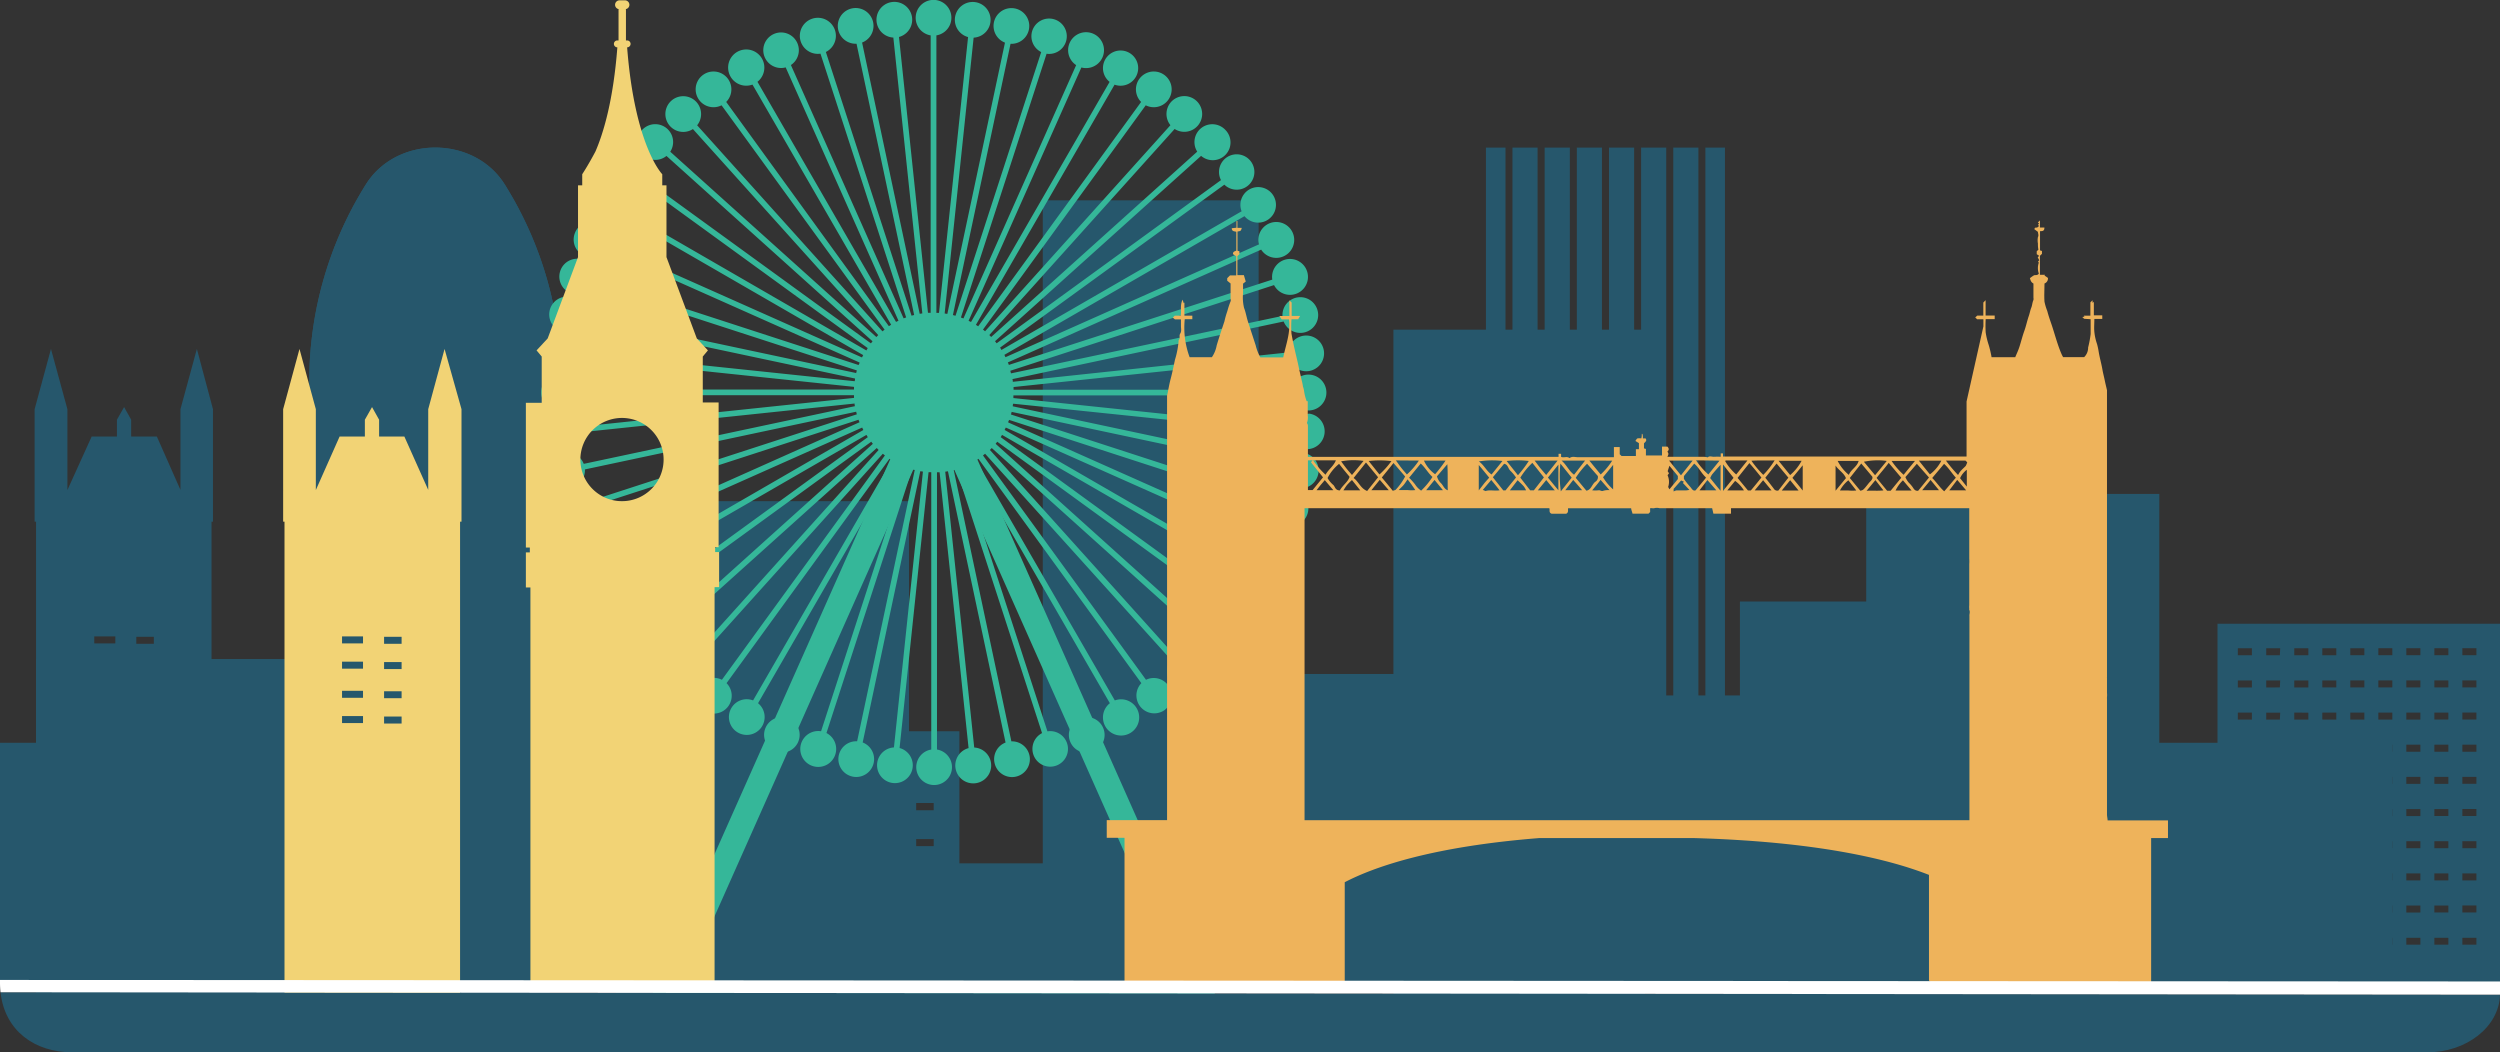 <svg id="Layer_1" data-name="Layer 1" xmlns="http://www.w3.org/2000/svg" viewBox="0 0 296.75 124.91"><rect x="0" y="0" width="296.75" height="124.91" fill="#333333" stroke="none"/><defs><style>.cls-1{fill:#26576c;}.cls-2,.cls-4{fill:none;stroke-miterlimit:10;}.cls-2{stroke:#f3f3f3;}.cls-3{fill:#35b799;}.cls-4{stroke:#35b799;stroke-width:3px;}.cls-5{fill:#eeb35b;}.cls-6{fill:#f2d375;}.cls-7{fill:#fff;}</style></defs><path class="cls-1" d="M387.37,444.1l-1.95,7.15v9.58l-2.8-6.33h-3.05v-2l-.84-1.5-.85,1.5v2h-3L372,460.85v-9.6l-1.95-7.15-1.94,7.15V464.6h.17v56.66h20.83V464.6h.17V451.25Zm-9.68,44.41h-2.5v-.83h2.5Zm0-3h-2.5v-.83h2.5Zm0-3.46h-2.5v-.83h2.5Zm0-3h-2.5v-.83h2.5Zm4.57,9.51h-2.08v-.83h2.08Zm0-3h-2.08v-.83h2.08Zm0-3.46h-2.08v-.83h2.08Zm0-3h-2.08v-.83h2.08Z" transform="translate(-364 -402.68)"/><rect class="cls-1" x="96.48" y="102.48" width="34.79" height="15.24"/><rect class="cls-1" x="221.52" y="58.63" width="34.79" height="59.09"/><polygon class="cls-1" points="204.75 17.52 204.75 116.35 176.38 116.35 176.38 17.52 178.7 17.52 178.7 89.1 179.53 89.1 179.53 17.52 182.51 17.52 182.51 89.1 183.35 89.1 183.35 17.52 186.34 17.52 186.34 89.1 187.17 89.1 187.17 17.52 190.15 17.52 190.15 89.1 190.99 89.1 190.99 17.52 193.97 17.52 193.97 89.1 194.8 89.1 194.8 17.52 197.78 17.52 197.78 89.1 198.62 89.1 198.62 17.52 201.6 17.52 201.6 89.1 202.43 89.1 202.43 17.52 204.75 17.52"/><rect class="cls-1" x="146.62" y="80" width="34.79" height="37.72"/><rect class="cls-1" y="88.17" width="34.79" height="28.61"/><rect class="cls-1" x="73.11" y="59.49" width="34.79" height="59.09"/><rect class="cls-1" x="123.78" y="23.78" width="25.62" height="93.94"/><path class="cls-1" d="M627.22,476.72V520.4h33.53V476.72Zm4.08,38.1h-1.67V514h1.67Zm0-3.82h-1.67v-.83h1.67Zm0-3.81h-1.67v-.83h1.67Zm0-3.82h-1.67v-.83h1.67Zm0-3.82h-1.67v-.83h1.67Zm0-3.82h-1.67v-.83h1.67Zm0-3.81h-1.67v-.84h1.67Zm0-3.82h-1.67v-.83h1.67Zm0-3.82h-1.67v-.83h1.67Zm0-3.82h-1.67v-.83h1.67Zm3.32,34.36H633V514h1.66Zm0-3.82H633v-.83h1.66Zm0-3.81H633v-.83h1.66Zm0-3.82H633v-.83h1.66Zm0-3.82H633v-.83h1.66Zm0-3.82H633v-.83h1.66Zm0-3.81H633v-.84h1.66Zm0-3.82H633v-.83h1.66Zm0-3.82H633v-.83h1.66Zm0-3.82H633v-.83h1.66ZM638,514.82h-1.67V514H638Zm0-3.82h-1.67v-.83H638Zm0-3.81h-1.67v-.83H638Zm0-3.82h-1.67v-.83H638Zm0-3.82h-1.67v-.83H638Zm0-3.82h-1.67v-.83H638Zm0-3.81h-1.67v-.84H638Zm0-3.82h-1.67v-.83H638Zm0-3.82h-1.67v-.83H638Zm0-3.82h-1.67v-.83H638Zm3.32,34.36h-1.66V514h1.66Zm0-3.82h-1.66v-.83h1.66Zm0-3.81h-1.66v-.83h1.66Zm0-3.82h-1.66v-.83h1.66Zm0-3.82h-1.66v-.83h1.66Zm0-3.82h-1.66v-.83h1.66Zm0-3.81h-1.66v-.84h1.66Zm0-3.82h-1.66v-.83h1.66Zm0-3.82h-1.66v-.83h1.66Zm0-3.82h-1.66v-.83h1.66Zm3.33,34.36h-1.67V514h1.67Zm0-3.82h-1.67v-.83h1.67Zm0-3.81h-1.67v-.83h1.67Zm0-3.82h-1.67v-.83h1.67Zm0-3.82h-1.67v-.83h1.67Zm0-3.82h-1.67v-.83h1.67Zm0-3.81h-1.67v-.84h1.67Zm0-3.82h-1.67v-.83h1.67Zm0-3.82h-1.67v-.83h1.67Zm0-3.82h-1.67v-.83h1.67Zm3.32,34.36h-1.66V514h1.66Zm0-3.82h-1.66v-.83h1.66Zm0-3.81h-1.66v-.83h1.66Zm0-3.82h-1.66v-.83h1.66Zm0-3.82h-1.66v-.83h1.66Zm0-3.82h-1.66v-.83h1.66Zm0-3.81h-1.66v-.84h1.66Zm0-3.82h-1.66v-.83h1.66Zm0-3.82h-1.66v-.83h1.66Zm0-3.82h-1.66v-.83h1.66Zm3.33,34.36h-1.67V514h1.67Zm0-3.82h-1.67v-.83h1.67Zm0-3.81h-1.67v-.83h1.67Zm0-3.82h-1.67v-.83h1.67Zm0-3.82h-1.67v-.83h1.67Zm0-3.82h-1.67v-.83h1.67Zm0-3.81h-1.67v-.84h1.67Zm0-3.82h-1.67v-.83h1.67Zm0-3.82h-1.67v-.83h1.67Zm0-3.82h-1.67v-.83h1.67Zm3.32,34.36h-1.66V514h1.66Zm0-3.82h-1.66v-.83h1.66Zm0-3.81h-1.66v-.83h1.66Zm0-3.82h-1.66v-.83h1.66Zm0-3.82h-1.66v-.83h1.66Zm0-3.82h-1.66v-.83h1.66Zm0-3.81h-1.66v-.84h1.66Zm0-3.82h-1.66v-.83h1.66Zm0-3.82h-1.66v-.83h1.66Zm0-3.82h-1.66v-.83h1.66Zm3.33,34.36h-1.67V514h1.67Zm0-3.82h-1.67v-.83h1.67Zm0-3.81h-1.67v-.83h1.67Zm0-3.82h-1.67v-.83h1.67Zm0-3.82h-1.67v-.83h1.67Zm0-3.82h-1.67v-.83h1.67Zm0-3.81h-1.67v-.84h1.67Zm0-3.82h-1.67v-.83h1.67Zm0-3.82h-1.67v-.83h1.67Zm0-3.82h-1.67v-.83h1.67Z" transform="translate(-364 -402.68)"/><rect class="cls-1" x="165.4" y="39.13" width="29.86" height="79.45"/><rect class="cls-1" x="194.16" y="82.55" width="34.79" height="34.23"/><rect class="cls-1" x="206.53" y="71.4" width="34.79" height="45.38"/><rect class="cls-1" x="249.2" y="88.17" width="34.79" height="28.61"/><path class="cls-1" d="M423.93,424.6h0c-3.65-5.87-12.87-5.87-16.52,0h0a44,44,0,0,0-6.7,23.22v71.67h29.92V447.82A44,44,0,0,0,423.93,424.6Z" transform="translate(-364 -402.68)"/><path class="cls-1" d="M423.93,424.6h0c-3.65-5.87-12.87-5.87-16.52,0h0a44,44,0,0,0-6.7,23.22v71.67h29.92V447.82A44,44,0,0,0,423.93,424.6Z" transform="translate(-364 -402.68)"/><polyline class="cls-2" points="84.75 91.5 97.1 91.5 97.1 108.54 107.9 108.54"/><line class="cls-2" x1="100.01" y1="91.5" x2="102.51" y2="91.5"/><line class="cls-2" x1="108.32" y1="91.5" x2="110.82" y2="91.5"/><path class="cls-1" d="M435.83,489.48v30h42.05v-30Zm30.26,13.64H464v-.84h2.08Zm0-4.26H464V498h2.08Zm4.44,4.26h-2.22v-.84h2.22Zm0-4.26h-2.22V498h2.22Zm4.3,4.26h-2.08v-.84h2.08Zm0-4.26h-2.08V498h2.08Z" transform="translate(-364 -402.68)"/><path class="cls-3" d="M519.29,451.81a2.12,2.12,0,0,0-2.26,1.56l-32.74-3.44c0-.11,0-.21,0-.32h32.92a2.13,2.13,0,1,0,0-.67H484.31c0-.11,0-.22,0-.32L517,445.18a2.12,2.12,0,1,0-.07-.67L484.22,448c0-.11,0-.21-.05-.32l32.2-6.84a2.12,2.12,0,1,0-.14-.66L484,447a2.81,2.81,0,0,0-.08-.31l31.31-10.17a2.13,2.13,0,1,0-.21-.65L483.74,446c0-.1-.07-.2-.11-.3l30.07-13.39a2.13,2.13,0,1,0-.27-.62l-30.08,13.39-.13-.28,28.5-16.46a2.11,2.11,0,1,0-.34-.58l-28.51,16.46c-.05-.09-.1-.19-.16-.28l26.62-19.34a2.1,2.1,0,1,0-.4-.54L482.3,443.43c-.06-.08-.13-.16-.19-.25l24.46-22a2.11,2.11,0,0,0,2.9-3.06,2.12,2.12,0,0,0-3.36,2.56l-24.46,22-.22-.23,22-24.46a2.12,2.12,0,1,0-.43-3.2,2.13,2.13,0,0,0-.07,2.75l-22,24.46-.25-.2L500,415.18a2.12,2.12,0,1,0-.55-.4l-19.34,26.63-.27-.17,16.46-28.51a2.09,2.09,0,1,0-.59-.33l-16.45,28.5-.29-.14,13.39-30.07a2.13,2.13,0,1,0-.62-.28l-13.38,30.07-.3-.11,10.17-31.31a2.1,2.1,0,1,0-.64-.2l-10.17,31.3-.31-.08,6.84-32.2a2.12,2.12,0,1,0-.66-.14l-6.84,32.2-.32-.05,3.44-32.74a2.12,2.12,0,1,0-.66-.07l-3.45,32.74h-.31V406.88a2.12,2.12,0,1,0-.68,0v32.93h-.32l-3.44-32.74a2.12,2.12,0,1,0-.67.07l3.44,32.74-.31.05-6.84-32.2a2.12,2.12,0,1,0-.66.14l6.84,32.2-.31.08-10.17-31.3a2.14,2.14,0,1,0-.64.2l10.17,31.31-.3.11-13.38-30.07a2.11,2.11,0,1,0-.62.28l13.39,30.07-.29.14-16.45-28.5a2.15,2.15,0,1,0-.59.33l16.46,28.51-.27.17L450.2,414.78a2.12,2.12,0,1,0-.55.4L469,441.81l-.25.2-22-24.46a2.12,2.12,0,1,0-.5.45l22,24.46a2.39,2.39,0,0,0-.22.23l-24.47-22a2.12,2.12,0,1,0-.45.5l24.46,22-.19.25-26.64-19.34a2.12,2.12,0,0,0-3.6-2.2,2.12,2.12,0,0,0,3.21,2.74L467,444c-.06.09-.11.19-.16.28L438.3,427.79a2.13,2.13,0,1,0-.34.58l28.5,16.46-.14.28-30.07-13.39a2.12,2.12,0,0,0-4-1.4,2.12,2.12,0,0,0,3.71,2l30.07,13.39c0,.1-.08.2-.11.3l-31.31-10.18a2.12,2.12,0,1,0-.21.65l31.31,10.17a2.81,2.81,0,0,0-.08.31l-32.2-6.85a2.12,2.12,0,1,0-.14.66l32.2,6.84c0,.11,0,.21-.05.32l-32.74-3.44a2.11,2.11,0,1,0-.07.67l32.74,3.44c0,.1,0,.21,0,.32H432.45a2.12,2.12,0,1,0,0,.67h32.92c0,.11,0,.21,0,.32l-32.74,3.44a2.12,2.12,0,1,0,.07.67l32.74-3.44c0,.1,0,.21.05.31l-32.2,6.85a2.11,2.11,0,1,0,.14.66l32.2-6.85a2.81,2.81,0,0,0,.08.31l-31.31,10.17a2.11,2.11,0,1,0,.21.64l31.31-10.17c0,.1.07.2.11.3L436,466.21a2.12,2.12,0,1,0,.27.61l30.07-13.39c.05.1.09.2.14.29L438,470.18a2.11,2.11,0,1,0,.34.58l28.51-16.46a2.4,2.4,0,0,0,.16.27l-26.62,19.35a2.12,2.12,0,1,0-.25,3.21,2.1,2.1,0,0,0,.64-2.67l26.64-19.35a2.35,2.35,0,0,0,.19.25l-24.46,22a2.11,2.11,0,0,0-2.9,3.06,2.11,2.11,0,0,0,3.35-2.56l24.47-22,.22.23-22,24.46a2.12,2.12,0,1,0,.5.45l22-24.46.25.2-19.35,26.63a2.12,2.12,0,1,0,.55.4l19.34-26.63.27.17-16.46,28.51a2.1,2.1,0,0,0-2.58.91,2.12,2.12,0,1,0,3.17-.58l16.45-28.5.29.14-13.39,30.07a2.11,2.11,0,1,0,.62.27l13.38-30.06.3.11-10.17,31.3a2.13,2.13,0,1,0,.64.21l10.17-31.3.31.08-6.84,32.2a2.12,2.12,0,1,0,.66.14l6.84-32.2.31.05-3.44,32.74a2.12,2.12,0,1,0,.67.07l3.44-32.74h.32v32.92a2.12,2.12,0,1,0,.68,0V458.74h.31l3.44,32.74a2.13,2.13,0,1,0,.67-.07l-3.44-32.74.32-.05,6.84,32.2a2.11,2.11,0,0,0-1.31,2.41,2.12,2.12,0,1,0,2-2.55l-6.84-32.2.31-.08,10.17,31.3a2.11,2.11,0,1,0,.64-.21l-10.17-31.3.3-.11,13.38,30.06a2.12,2.12,0,1,0,3.09.91,2.11,2.11,0,0,0-2.47-1.18L479,457.79l.29-.14,16.45,28.5a2.15,2.15,0,1,0,.59-.33l-16.46-28.51.27-.17,19.34,26.63a2.12,2.12,0,0,0,2.75,3.2,2.12,2.12,0,0,0-2.2-3.6l-19.35-26.63.25-.2L503,481a2.12,2.12,0,1,0,.5-.45l-22-24.46.22-.23,24.46,22a2.14,2.14,0,1,0,.46-.5l-24.46-22c.06-.08.13-.16.19-.25l26.63,19.35a2.14,2.14,0,1,0,.4-.54l-26.62-19.35a2.4,2.4,0,0,0,.16-.27l28.51,16.46a2.12,2.12,0,1,0,3-1.08,2.09,2.09,0,0,0-2.69.5l-28.5-16.46c0-.09.09-.19.13-.29l30.08,13.39a2.11,2.11,0,1,0,.27-.61l-30.07-13.39c0-.1.08-.2.11-.3l31.31,10.17a2.12,2.12,0,1,0,.21-.64L484,451.88a2.81,2.81,0,0,0,.08-.31l32.2,6.85a2.12,2.12,0,1,0,.14-.66l-32.2-6.85c0-.1,0-.21.05-.31L517,454a2.12,2.12,0,1,0,2.33-2.23Z" transform="translate(-364 -402.68)"/><polygon class="cls-4" points="110.84 46.59 142.81 118.51 78.84 118.51 110.84 46.59"/><path class="cls-5" d="M614.17,500.06c0-.23-.07-.46-.07-.71q0-3.14,0-6.28V485.6a.28.28,0,0,1,0-.13s0-.05,0-.07a2.46,2.46,0,0,0,0-.47v-1.79a.45.45,0,0,1,0-.11c0-1.09,0-2.18,0-3.26V472c0-.8,0-1.61,0-2.41a.17.17,0,0,1,0-.07V449c-.09-.4-.19-.79-.27-1.19s-.19-.8-.26-1.19c-.12-.73-.33-1.43-.45-2.15a8.48,8.48,0,0,0-.2-.95,6.39,6.39,0,0,1-.32-1.44c-.05-.5,0-1,0-1.54h.94v-.43h-1v-1.6l-.15.12c0-.11,0-.21,0-.31l-.26.25v1.58h-.78l.08.11-.26.05.22.21.77.05v1.76a12.52,12.52,0,0,1-.3,1.6,1.55,1.55,0,0,1-.47,1.14h-2.5a3.91,3.91,0,0,1-.18-.35c-.5-1.15-.8-2.37-1.2-3.55-.18-.52-.35-1-.5-1.58a6.3,6.3,0,0,1-.33-1.1c-.05-.72,0-1.45,0-2.16a.63.63,0,0,0,.41-.66c-.11-.08-.26-.19-.41-.28l.06-.09h-.6v-2.26l.24-.23v-.34l-.23-.07v-2.28c.28,0,.53,0,.52-.43h-.53c0-.3,0-.56,0-.85l-.24.24.13.13c0,.06-.08.1-.12.15l.11.13c-.11.22-.29.21-.47.22,0,0,0,.07-.09.16l.44.33c0,.2.13.39,0,.63a2.08,2.08,0,0,0,0,.75c0,.23,0,.46.06.73l-.2.2v.34l.28.19a1.6,1.6,0,0,1-.16.19c.07.12.12.24.18.34a2,2,0,0,0-.15.18l.1.1a2,2,0,0,0,0,1.31c-.2.28-.48.1-.64.24a5.09,5.09,0,0,0-.42.3c.11.39.18.49.42.64v1.68a.76.76,0,0,1,0,.27c-.14.3-.14.63-.26.92s-.18.67-.3,1c-.2.59-.32,1.19-.53,1.77s-.36,1.18-.54,1.76-.36.91-.53,1.34H600.4a12.8,12.8,0,0,0-.34-1.45,8.74,8.74,0,0,1-.36-1.49,13.85,13.85,0,0,1,0-1.58h1.07v-.43h-1.08v-1.82l-.27.28v1.55h-.72l-.24.22.23.22h.74v.84l-2,8.92v.41h0v4.79h0v1.33H568.52v-.37h-.27v.4a7.1,7.1,0,0,0-.81,0c-.26,0-.55-.13-.72.07a3,3,0,0,0-.47-.07h-4.33c.16-.34.16-.34,0-.62.26-.23.15-.43,0-.59h-.64v1.05h-1.91c0-.29,0-.55,0-.77l-.23-.07v-.6c.18-.18.38-.32.19-.58a3.16,3.16,0,0,0-.32,0c0-.2,0-.37-.06-.54h-.07c0,.17,0,.34-.06.54a1.41,1.41,0,0,0-.46,0c-.1.05-.16.2-.24.3l.42.26V456l-.36,0c0,.29,0,.56,0,.81h-1.7l-.22-.21v-.85h-.69v1.2h-3.17c-.37,0-.74,0-1.1,0s-.68-.14-1,.11c-.3-.26-.68,0-1-.15h0s0-.05,0-.07v-.29H549v.36H519.25v-1.24h0v-.93c0-.32,0-.64,0-1,0-.16,0-.31,0-.47a.61.61,0,0,0-.12-.38,1.8,1.8,0,0,0,.1-.89c0-.37,0-.73,0-1.1a.19.19,0,0,1,0-.07v-.53h-.13a5.84,5.84,0,0,1-.31-1.23,2.3,2.3,0,0,0-.13-.5,4.37,4.37,0,0,0-.09-.5c-.16-.67-.31-1.34-.45-2s-.26-1.12-.39-1.69-.31-1.39-.43-2.09a12.16,12.16,0,0,1,0-1.71h.79l.23-.4h-1v-1.59l-.27-.26v1.86h-1.19l.27.4H517c.21,1.59-.37,3-.68,4.51H513.6a5.79,5.79,0,0,1-.55-1.43l-.93-2.85c-.16-.52-.25-1.08-.45-1.59a5.38,5.38,0,0,1-.12-1.74c0-.36,0-.73,0-1.14l.32-.25c-.07-.26-.15-.5-.22-.76h-.77v-2.26l.24-.23v-.34l-.23-.07v-2.28c.4-.06.4-.06.51-.43h-.52c0-.3,0-.56,0-.81h-.11v.79l-.56.06c0,.38.3.36.54.42v2.24c-.17.09-.42.09-.39.42l.38.24v2.28H510l-.33.33v.3l.4.33v1.72c0,.13.05.3,0,.4a9.67,9.67,0,0,0-.38,1.15,10.19,10.19,0,0,0-.35,1.23c-.32.95-.63,1.89-.92,2.85a3.58,3.58,0,0,1-.57,1.4h-2.64a10.05,10.05,0,0,1-.58-4.51h.9v-.42h-.94v-1.56l-.08.08-.14-.42c-.33.71-.11,1.31-.22,1.9h-.71l-.23.23.25.21h.72c0,.29,0,.56,0,.83s.09.57-.09.86.06.53-.18.75a10.48,10.48,0,0,1-.44,2.35c-.16.75-.31,1.51-.51,2.26s-.28,1.36-.43,2v19.84c0,1.37,0,2.74,0,4.07h0v26.48h-7.16v2.1h2.11v17.12h12.21v0H511a2.81,2.81,0,0,0,.58,0h.8a1.48,1.48,0,0,0,.47,0h10.77V507.4c3.51-1.83,10.37-4.23,23.07-5.24h18.4c14.41.41,23,2.45,27.88,4.37v12.52c.18.3.45.2.69.21h25.68v-17.1h2v-2.1ZM597.3,457.35c.08.07.14.14.21.21a2.52,2.52,0,0,1-.17.41c-.1.12-.23.23-.34.34a3.68,3.68,0,0,0-.33.35c-.08.11-.15.24-.25.4a16.7,16.7,0,0,1-1.44-1.71Zm-.64,2.09a2.54,2.54,0,0,1,.8-1v2Zm.72,1.44h-2c.33-.43.63-.82.94-1.24Zm-1.22-1.5L594.78,461c-.57-.5-.93-1.11-1.43-1.58.51-.61.95-1.12,1.41-1.68C595.29,458.2,595.66,458.83,596.16,459.38Zm-2,1.49h-2c.33-.41.66-.8,1-1.22Zm.28-3.51a4.69,4.69,0,0,1-1.36,1.63l-1.31-1.63Zm-1.47,2-1.28,1.57c-.36.05-.49-.17-.64-.4a3.72,3.72,0,0,0-.48-.56,2.48,2.48,0,0,1-.4-.66l1.36-1.58Zm-2.06,1.55H589a4.19,4.19,0,0,1,.88-1.22Zm.4-3.52c-.5.61-.92,1.11-1.35,1.65a9.22,9.22,0,0,1-1.43-1.65Zm-1.63,2-1.26,1.54H588l-1.25-1.52c.49-.62,1-1.19,1.44-1.79Zm-2.12,1.5c-.71.08-1.35,0-2,.05l1.05-1.27Zm.38-3.47-1.37,1.67-1.33-1.6A8,8,0,0,1,587.93,457.39Zm-1.69,1.85c.08.31-.24.53-.43.76-.66.85-.68.83-1,.9l-1.25-1.51,1.36-1.72Zm-1.91,1.63a5,5,0,0,1-.94,0c-.31,0-.63,0-1,0a3.93,3.93,0,0,1,1-1.21Zm.28-3.51c-.19.72-.91,1-1.16,1.66a5.13,5.13,0,0,1-1.33-1.66Zm-2.74.55c.35.55,1,.88,1.23,1.5-.42.5-.82,1-1.23,1.49Zm-5.13,1.47,1.23-1.5v3C577.57,460.38,577.17,459.9,576.74,459.38Zm.74,1.5h-2l1-1.23Zm.36-3.53a5.76,5.76,0,0,1-1.36,1.69l-1.37-1.69Zm-1.57,2c-.43.54-.82,1.05-1.18,1.52a.48.48,0,0,1-.56-.23c-.32-.41-.63-.83-1-1.28l1.34-1.69Zm-2,1.51h-2l1-1.21Zm.36-3.55a9.31,9.31,0,0,1-1.34,1.71,12.79,12.79,0,0,1-1.41-1.68C572.83,457.31,573.7,457.35,574.67,457.33Zm-1.58,2.05c-.4.49-.8,1-1.24,1.51h-.34l-1.23-1.49,1.4-1.76C572.19,458.26,572.63,458.8,573.09,459.38Zm-2.09,1.5h-1.94l.93-1.13A4,4,0,0,1,571,460.88Zm-2.09-3.55h2.54L570.09,459a6.18,6.18,0,0,1-1.33-1.62C568.84,457.37,568.88,457.33,568.91,457.33Zm-.36.47c.44.57.83,1.06,1.25,1.59-.4.51-.81,1-1.25,1.56ZM567,459.43a2.52,2.52,0,0,1,.23-.44c.31-.37.64-.74,1-1.14v3.09C567.79,460.41,567.4,459.93,567,459.43Zm.73,1.45h-2l.94-1.22Zm.38-3.52L566.78,459a9,9,0,0,1-1.46-1.68Zm-1.58,2-1.27,1.53c-.31.11-.45-.22-.63-.42a10,10,0,0,1-.75-.94v-.34l1.22-1.48C565.66,458.16,565.94,458.87,566.52,459.37Zm-2,1.47a3.15,3.15,0,0,1-.39.06H563a1.05,1.05,0,0,0-.34.13v-.31l.89-1,.33.15-.12.15Zm.39-3.48-1.39,1.75-1.41-1.75Zm-2.81,1.51-.16-.25c.07-.2.13-.41.21-.64l1,1.21v.37l-1,1.21c-.07-.12-.13-.24-.15-.28a1.9,1.9,0,0,0-.07-1.39Zm-6.63-1v2.91a5.9,5.9,0,0,1-1.2-1.44Zm-.43,3a2.17,2.17,0,0,0-.73.07c-.23.11-.38-.1-.58-.05a3.64,3.64,0,0,1-.75,0c.38-.44.7-.84,1-1.24Zm.32-3.5A8.4,8.4,0,0,1,554,459l-1.35-1.65Zm-3,.35,1.29,1.47a.63.63,0,0,1-.27.67c-.43.29-.51,1-1.09,1.07l-1.26-1.52A9.87,9.87,0,0,1,552.39,457.72Zm-.58,3.16h-2l.95-1.22C551.1,460.05,551.44,460.44,551.81,460.88Zm.36-3.52c-.48.62-.88,1.14-1.31,1.68-.62-.46-.88-1.17-1.49-1.68Zm-2.95.33,1.36,1.7L549.27,461A13.63,13.63,0,0,1,549.22,457.69Zm-1.46,1.69,1.24-1.54v3.05Zm.8,1.51h-2l1-1.22C547.87,460.07,548.18,460.45,548.56,460.89Zm.35-3.53-1.36,1.71-.7-.82-.67-.89Zm-1.63,2-1.19,1.53h-.44l-1.17-1.5a8.55,8.55,0,0,1,1.43-1.76Zm-2.13,1.53h-1.91l.92-1.2c.24.24.51.48.74.74A2.55,2.55,0,0,1,545.15,460.89Zm.34-3.49a13.39,13.39,0,0,1-1.29,1.7c-.49-.62-.92-1.15-1.34-1.69A11.44,11.44,0,0,1,545.49,457.4Zm-2.23,1.13a4.72,4.72,0,0,1,.71.84c-.42.53-.83,1-1.24,1.53h-.27l-1.24-1.56,1.34-1.6C543,457.81,543,458.29,543.26,458.53ZM542,460.88c-.59.1-1.18-.09-1.66.09l-.33-.14,1-1.18C541.35,460.06,541.67,460.45,542,460.88Zm.34-3.48-1.29,1.6c-.61-.4-.87-1.11-1.51-1.55A10.22,10.22,0,0,1,542.36,457.4Zm-2.81.47c.43.52.83,1,1.24,1.51-.18.2-.39.43-.59.67l-.65.84Zm-3.7,3c-.41-.16-.51-.55-.76-.81a1.71,1.71,0,0,1-.5-.84l1.23-1.44C535.87,458.87,535.82,459.87,535.85,460.89Zm-.55,0h-2l1-1.22Zm.31-3.52a17.68,17.68,0,0,1-1.24,1.62,4,4,0,0,1-1.33-1.62Zm-1.56,1.95a8.87,8.87,0,0,1-1.34,1.62,2.54,2.54,0,0,1-.72-.74,8.14,8.14,0,0,0-.71-.79l1.38-1.69C533.18,458.18,533.5,458.82,534.05,459.31Zm-2,1.55a4.37,4.37,0,0,1-.95,0c-.32,0-.63,0-1.05,0,.21-.24.41-.4.57-.59s.3-.42.48-.68l.48.63C531.71,460.45,531.86,460.63,532,460.86Zm.39-3.5A8.63,8.63,0,0,1,531,459c-.22-.26-.45-.51-.66-.78s-.41-.56-.65-.89Zm-1.63,1.89a6.93,6.93,0,0,1-1.09,1.54c-.06.09-.23.1-.37.16-.45-.55-.88-1.08-1.31-1.58.46-.57.9-1.1,1.39-1.72Zm-1.94,1.63h-2.07l1-1.24Zm.32-3.47a9.91,9.91,0,0,1-1.43,1.6l-1.28-1.6A12.28,12.28,0,0,1,529.17,457.41Zm-1.59,1.93-1.3,1.63c-.8-.32-1-1.11-1.61-1.54.52-.64,1-1.24,1.47-1.84Zm-2.12,1.55h-2c.15-.22.27-.43.42-.62a6.79,6.79,0,0,1,.6-.6Zm.4-3.5-1.38,1.68c-.27-.31-.5-.57-.71-.84s-.39-.52-.58-.78A8.22,8.22,0,0,1,525.86,457.39Zm-1.66,1.89c-.2.63-.83,1-1.16,1.62-.59,0-.55-.49-.83-.69a3.08,3.08,0,0,1-.63-.78,5.26,5.26,0,0,1,1.37-1.68C523.34,458.24,523.74,458.73,524.2,459.28Zm-1.93,1.6h-2c.19-.24.34-.44.5-.63s.31-.36.48-.57Zm.3-3.55c-.28.71-.9,1.09-1.23,1.71a10.64,10.64,0,0,1-1.48-1.71Zm-3.32,0,.56,0-.2.23,1.43,1.79-1.23,1.51h-.56Zm78.52,18.46h0v24.26H518.85V493h0V463H547.9c.1.2-.1.52.28.66h1.73c.3-.16.19-.41.22-.65h7.49c0,.19.11.41.16.64h1.9l.19-.19V463s0,0,.08,0a.18.18,0,0,1,.1,0h.06a.57.57,0,0,0,.26,0,1.2,1.2,0,0,1,.6,0l.19,0h.41l.43,0h5.23s0,0,0,0l.15.65h2.09V463h28.28v6a4.24,4.24,0,0,1,0,.62c0,.3,0,.61,0,.91,0,.45,0,.9,0,1.36v1.71a0,0,0,0,0,0,0v.64h0c0,.09,0,.18,0,.27a2.15,2.15,0,0,0,0,.44.27.27,0,0,0,0,.12C597.88,475.34,597.75,475.56,597.77,475.79Z" transform="translate(-364 -402.68)"/><rect class="cls-1" x="4.3" y="78.23" width="60.96" height="40.28"/><path class="cls-6" d="M449.11,467.63h.19V450.45h-1.88V445l.61-.73-1.32-1.42-3.6-9.65h0v-8.52h-.5v-1.32s-3.26-3.3-4.17-15.06h0a.41.41,0,0,0,0-.82h-.14v-3.71h-.12a.52.52,0,0,0,.53-.52.53.53,0,0,0-.53-.53h-.64a.53.53,0,0,0-.53.53.52.52,0,0,0,.53.52h-.12v3.71h-.14a.41.41,0,0,0,0,.82h0c-.48,6.26-1.63,10.12-2.6,12.36-.87,1.65-1.57,2.7-1.57,2.7v1.32h-.5v8.52h0l-3.6,9.65-1.32,1.42.61.73v5.49h-1.88v17.18h.47v.58h-.47v4.16h.54v47.09h21.86V472.37h.54v-4.16h-.47v-.58Zm-11.28-5.46a4.94,4.94,0,1,1,4.94-4.93A4.94,4.94,0,0,1,437.83,462.17Z" transform="translate(-364 -402.68)"/><path class="cls-6" d="M416.77,444.1l-1.94,7.15v9.58L412,454.5h-3v-2l-.84-1.5-.85,1.5v2h-3l-2.82,6.35v-9.6l-1.94-7.15-1.94,7.15V464.6h.16v56.66h20.84V464.6h.17V451.25Zm-9.68,44.41H404.6v-.83h2.49Zm0-3H404.6v-.83h2.49Zm0-3.46H404.6v-.83h2.49Zm0-3H404.6v-.83h2.49Zm4.58,9.51h-2.08v-.83h2.08Zm0-3h-2.08v-.83h2.08Zm0-3.46h-2.08v-.83h2.08Zm0-3h-2.08v-.83h2.08Z" transform="translate(-364 -402.68)"/><path class="cls-1" d="M660.75,520.75c-.09,3.81-4,6.86-8.66,6.84H372.58c-4.39,0-8-2.48-8.52-7.13Z" transform="translate(-364 -402.68)"/><path class="cls-7" d="M660.75,519.18v1.57l-296.69-.29a11.17,11.17,0,0,1-.06-1.17V519Z" transform="translate(-364 -402.68)"/></svg>